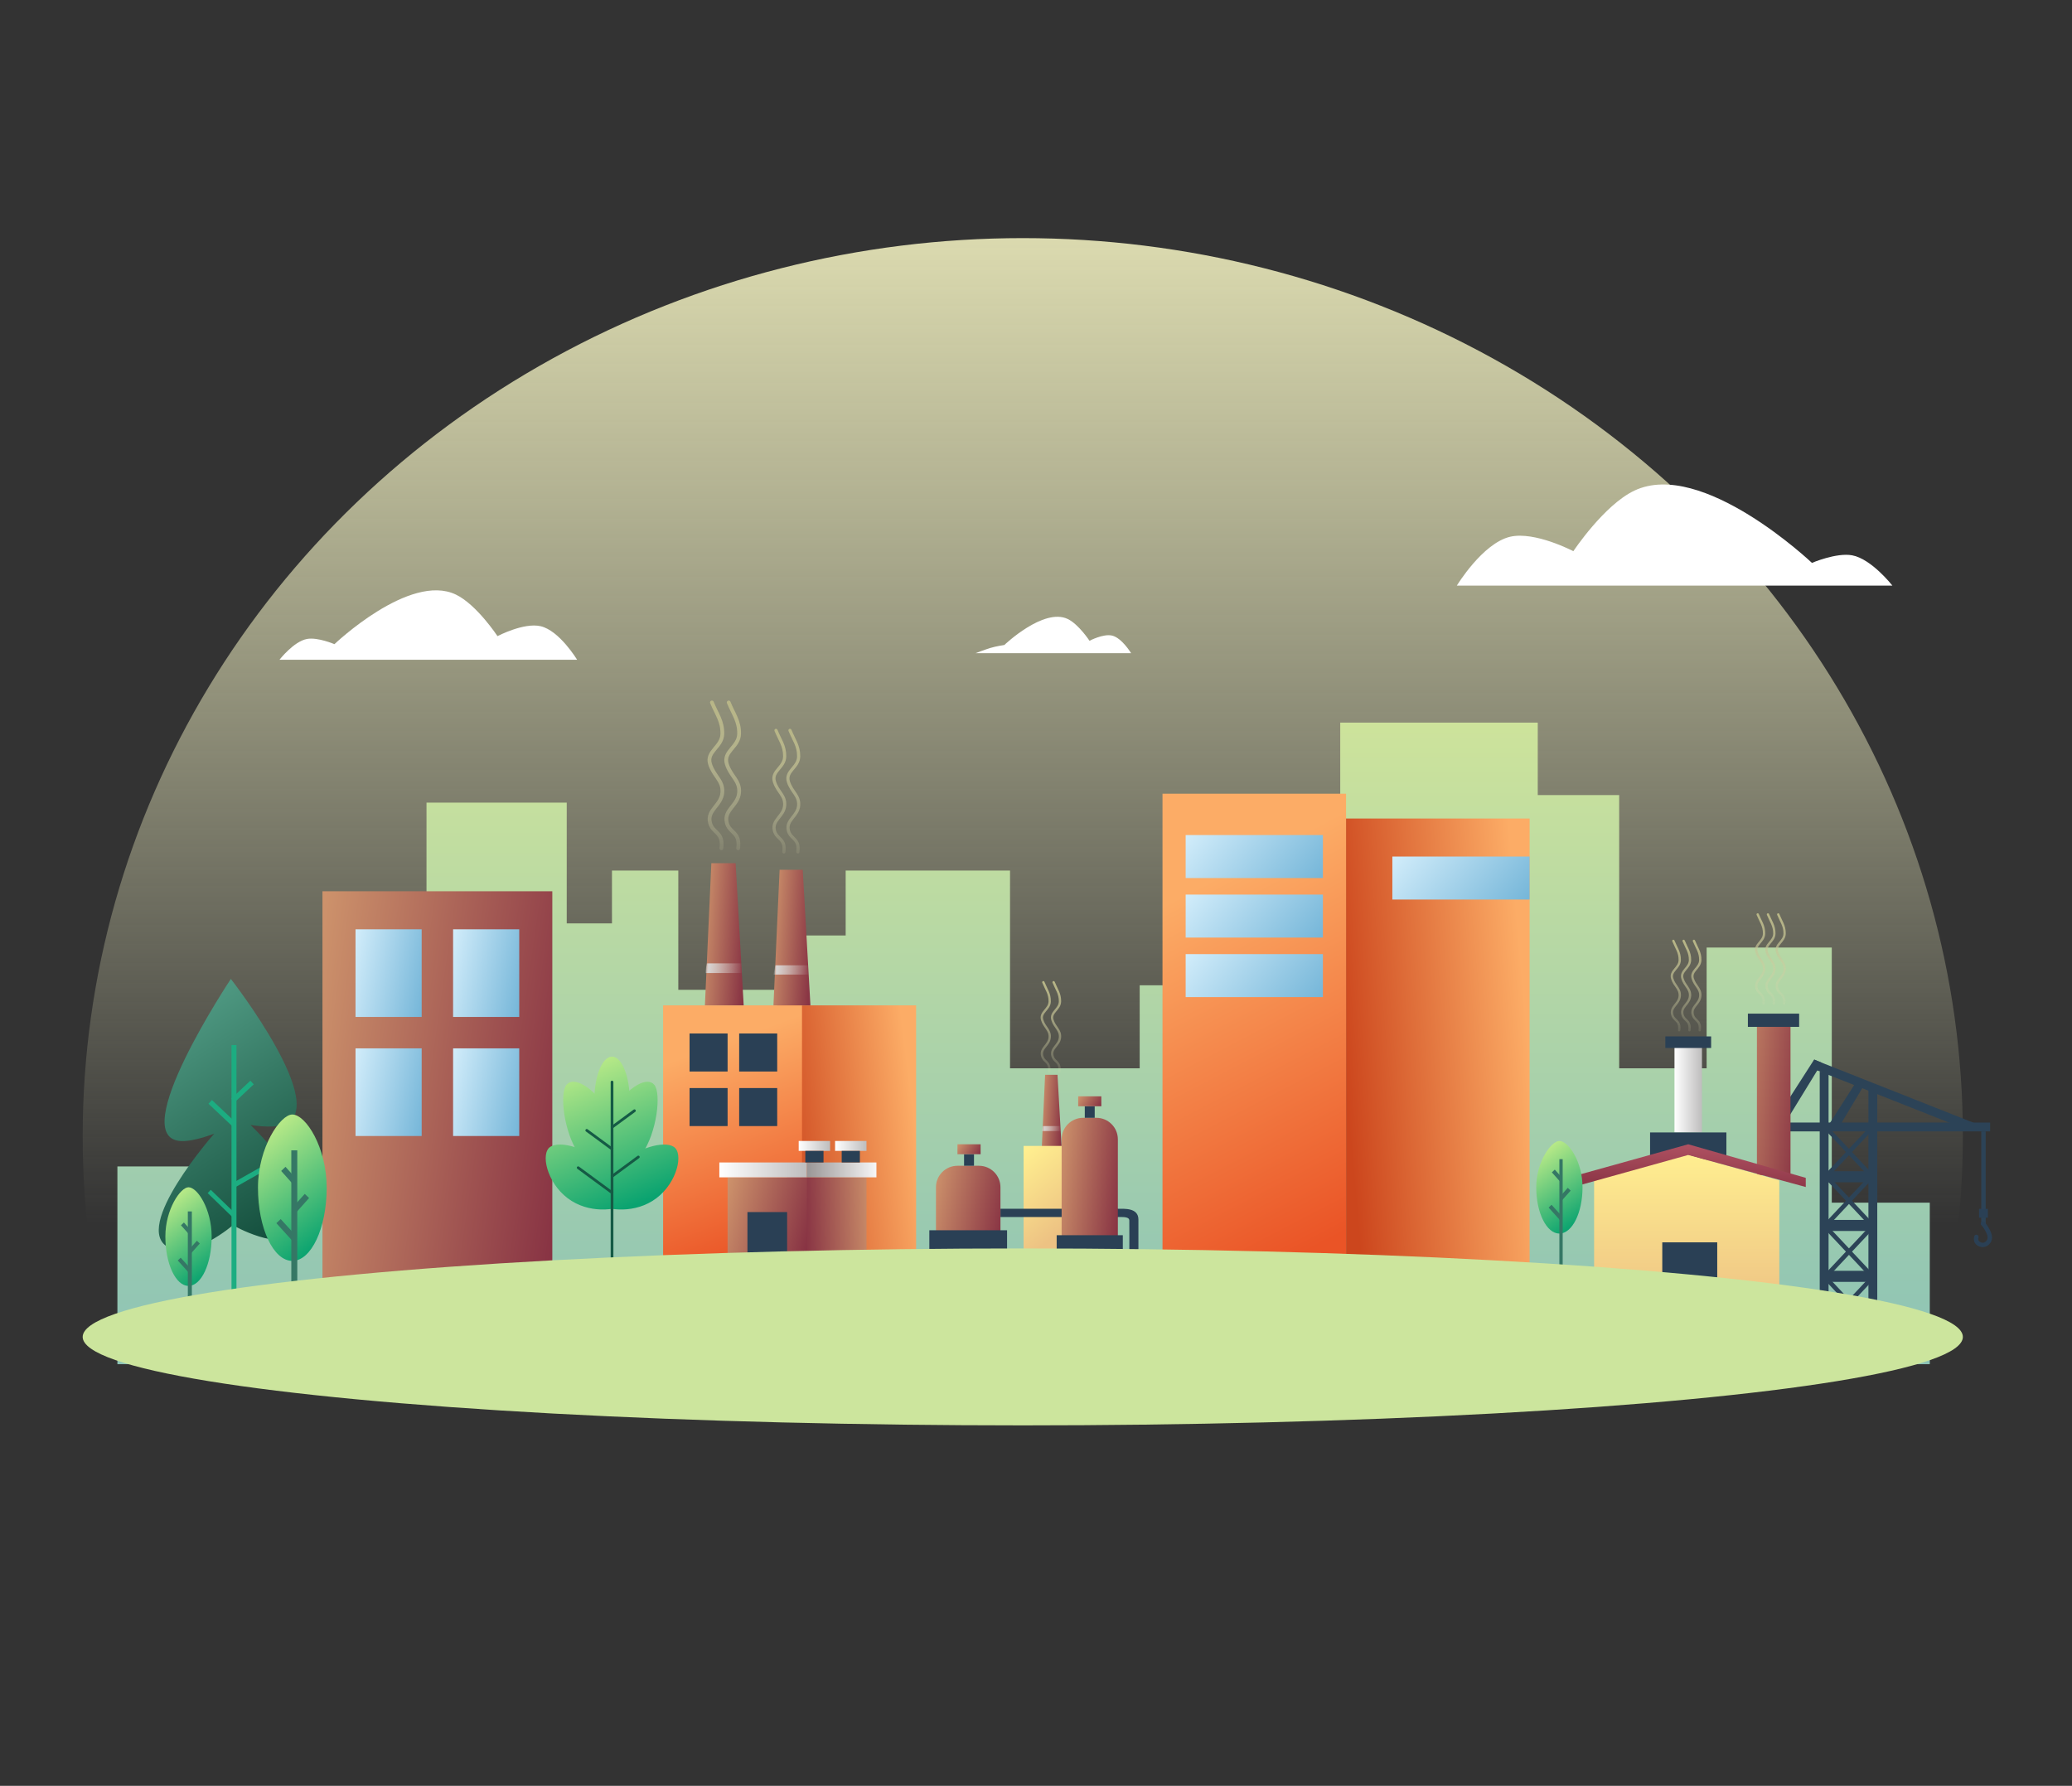<svg width="1253" height="1080" viewBox="0 0 1253 1080" fill="none" xmlns="http://www.w3.org/2000/svg">
<rect x="0" y="0" width="1253" height="1080" fill="#333333" stroke="none"/>
<g clip-path="url(#clip0_5_1558)">
<ellipse cx="618.5" cy="687" rx="568.5" ry="543" fill="url(#paint0_linear_5_1558)"/>
<path d="M1144.38 354.141H881C881 354.141 896.586 328.45 913.293 324.588C928.19 321.145 951.457 333.329 951.457 333.329C951.457 333.329 969.971 305.418 988.364 296.7C1029.26 277.317 1095.73 340.405 1095.73 340.405C1095.73 340.405 1110.55 334.067 1120.05 335.826C1131.77 337.996 1144.38 354.141 1144.38 354.141Z" fill="white"/>
<path d="M169 399H349C349 399 338.348 381.352 326.93 378.699C316.749 376.334 300.847 384.703 300.847 384.703C300.847 384.703 288.195 365.53 275.624 359.542C247.676 346.227 202.248 389.564 202.248 389.564C202.248 389.564 192.12 385.21 185.624 386.419C177.613 387.91 169 399 169 399Z" fill="white"/>
<path d="M590 395H684C684 395 678.437 385.756 672.475 384.366C667.158 383.127 658.854 387.511 658.854 387.511C658.854 387.511 652.246 377.468 645.682 374.331C631.086 367.357 607.363 390.057 607.363 390.057C607.363 390.057 602.171 390.825 598.878 391.857C594.7 393.167 590 395 590 395Z" fill="white"/>
<path d="M1167 727.315V825H71V705.405H257.922V485.386H342.72V558.421H370.075V526.468H410.195V598.591H474.933V565.725H511.406V526.468H610.794V646.064H689.21V595.852H810.481V437H929.928V480.821H979.166V646.064H1032.05V573.028H1107.73V727.315H1167Z" fill="url(#paint1_linear_5_1558)"/>
<path d="M639.5 650H632L630 694H642L639.5 650Z" fill="url(#paint2_linear_5_1558)"/>
<mask id="mask0_5_1558" style="mask-type:alpha" maskUnits="userSpaceOnUse" x="630" y="650" width="12" height="44">
<path d="M639.5 650H632L630 694H642L639.5 650Z" fill="url(#paint3_linear_5_1558)"/>
</mask>
<g mask="url(#mask0_5_1558)">
<path d="M641.4 681H630.6L630 684H642L641.4 681Z" fill="url(#paint4_linear_5_1558)"/>
</g>
<path d="M630.931 594C632.712 598.383 634.836 600.843 634.789 605.573C634.739 610.537 628.77 612.05 630.23 616.795C631.633 621.354 635.108 622.856 634.789 627.316C634.438 632.226 629.042 633.718 630.23 638.539C631.023 641.758 633.856 641.938 634.438 645.202C634.655 646.415 634.438 648.007 634.438 648.007" stroke="url(#paint5_linear_5_1558)" stroke-width="1.403" stroke-linecap="round"/>
<path d="M637.144 594C638.924 598.383 641.049 600.843 641.001 605.573C640.952 610.537 634.982 612.05 636.442 616.795C637.845 621.354 641.32 622.856 641.001 627.316C640.65 632.226 635.254 633.718 636.442 638.539C637.236 641.758 640.069 641.938 640.651 645.202C640.867 646.415 640.651 648.007 640.651 648.007" stroke="url(#paint6_linear_5_1558)" stroke-width="1.403" stroke-linecap="round"/>
<rect x="619" y="693" width="33" height="63" fill="url(#paint7_linear_5_1558)"/>
<rect x="195" y="539" width="139" height="260" fill="url(#paint8_linear_5_1558)"/>
<rect x="215" y="562" width="40" height="53" fill="url(#paint9_linear_5_1558)"/>
<rect x="274" y="562" width="40" height="53" fill="url(#paint10_linear_5_1558)"/>
<rect x="215" y="634" width="40" height="53" fill="url(#paint11_linear_5_1558)"/>
<rect x="274" y="634" width="40" height="53" fill="url(#paint12_linear_5_1558)"/>
<rect x="605" y="731" width="71" height="5" fill="#2A4055"/>
<path d="M566 718C566 710.82 571.82 705 579 705H592C599.18 705 605 710.82 605 718V758H566V718Z" fill="url(#paint13_linear_5_1558)"/>
<rect x="583" y="698" width="6" height="7" fill="#2A4055"/>
<rect x="579" y="692" width="14" height="6" fill="url(#paint14_linear_5_1558)"/>
<rect x="562" y="744" width="47" height="12" fill="#2A4055"/>
<path d="M688.431 737.519C688.431 730.319 679.931 731.018 675.931 731.019L675.431 731.019L675.431 735.018C675.431 736 674.1 736 678.5 736C682.9 736 682.861 737.537 682.931 738.019C683 738.5 682.931 758.019 682.931 758.019L688.431 758.018V737.519Z" fill="#2A4055"/>
<path d="M642 689C642 681.82 647.82 676 655 676H663C670.18 676 676 681.82 676 689V758H642V689Z" fill="url(#paint15_linear_5_1558)"/>
<rect x="656" y="669" width="6" height="7" fill="#2A4055"/>
<rect x="652" y="663" width="14" height="6" fill="url(#paint16_linear_5_1558)"/>
<rect x="639" y="747" width="40" height="9" fill="#2A4055"/>
<rect x="443" y="648" width="100" height="113" fill="url(#paint17_linear_5_1558)"/>
<rect x="449" y="658" width="88" height="79" fill="url(#paint18_linear_5_1558)"/>
<rect x="492" y="658" width="2" height="79" fill="#609EB3"/>
<rect x="449" y="678" width="2" height="88" transform="rotate(-90 449 678)" fill="#609EB3"/>
<rect x="449" y="699" width="2" height="88" transform="rotate(-90 449 699)" fill="#609EB3"/>
<rect x="449" y="721" width="2" height="88" transform="rotate(-90 449 721)" fill="#609EB3"/>
<rect x="438" y="638" width="109" height="10" fill="#2A4055"/>
<rect x="438" y="728" width="109" height="14" fill="url(#paint19_linear_5_1558)"/>
<rect x="703" y="480" width="111" height="290" fill="url(#paint20_linear_5_1558)"/>
<rect x="814" y="495" width="111" height="290" fill="url(#paint21_linear_5_1558)"/>
<path d="M170.965 680.319C201.441 671.373 139.612 592 139.612 592C139.612 592 75.373 688.477 109.513 690.049C117.48 690.416 129.579 685.558 129.579 685.558C129.579 685.558 79.007 742.75 101.988 754.417C116.537 761.803 140.866 740.945 140.866 740.945C140.866 740.945 168.924 757.286 182.253 746.184C202.48 729.336 151.526 680.319 151.526 680.319C151.526 680.319 163.594 682.483 170.965 680.319Z" fill="url(#paint22_linear_5_1558)"/>
<rect x="140" y="632" width="3" height="158" fill="#1CAD81"/>
<rect x="125.567" y="721.52" width="2.735" height="20.92" transform="rotate(-45.946 125.567 721.52)" fill="#1CAD81"/>
<rect x="126.05" y="667.471" width="3.073" height="19.714" transform="rotate(-46.697 126.05 667.471)" fill="#1CAD81"/>
<rect width="2.992" height="15.811" transform="matrix(-0.686 -0.728 -0.728 0.686 153.446 655.726)" fill="#1CAD81"/>
<rect width="2.992" height="22.034" transform="matrix(-0.493 -0.87 -0.87 0.493 162.025 706.787)" fill="#1CAD81"/>
<path d="M128 747.826C128 764.299 121.732 777.652 114 777.652C106.268 777.652 100 764.299 100 747.826C100 731.354 109.13 718 114 718C119.478 718 128 731.354 128 747.826Z" fill="url(#paint23_linear_5_1558)"/>
<rect x="113.589" y="732.609" width="2.435" height="53.565" fill="#357765"/>
<path d="M107.502 762.288L109.264 760.609L114.806 766.696L114.806 770.348L107.502 762.288Z" fill="#357765"/>
<path d="M120.83 752.03L119.068 750.35L114.907 754.987L115.351 758.174L120.83 752.03Z" fill="#357765"/>
<path d="M109.455 741.001L111.218 739.321L115.43 744.013L115.003 747.218L109.455 741.001Z" fill="#357765"/>
<path d="M197.554 718.264C197.554 742.71 188.251 762.527 176.777 762.527C165.302 762.527 156 742.71 156 718.264C156 693.817 169.55 674 176.777 674C184.907 674 197.554 693.817 197.554 718.264Z" fill="url(#paint24_linear_5_1558)"/>
<rect x="176.167" y="695.68" width="3.613" height="79.494" fill="#357765"/>
<path d="M167.133 739.727L169.749 737.234L177.973 746.267L177.973 751.687L167.133 739.727Z" fill="#357765"/>
<path d="M186.913 724.502L184.298 722.009L178.124 728.891L178.783 733.621L186.913 724.502Z" fill="#357765"/>
<path d="M170.032 708.134L172.648 705.641L178.9 712.605L178.266 717.36L170.032 708.134Z" fill="#357765"/>
<rect x="717" y="505" width="83" height="26" fill="url(#paint25_linear_5_1558)"/>
<rect x="717" y="541" width="83" height="26" fill="url(#paint26_linear_5_1558)"/>
<rect x="717" y="577" width="83" height="26" fill="url(#paint27_linear_5_1558)"/>
<rect width="5.353" height="132.486" transform="matrix(0 -1 -1 0 1203.49 684.214)" fill="#2C4357"/>
<rect width="5.353" height="104.214" transform="matrix(0.368 -0.93 -0.93 -0.368 1192.09 684.203)" fill="#2C4357"/>
<path d="M1076.58 683.843L1071.53 680.575L1097.1 640.721L1101.78 642.729L1076.58 683.843Z" fill="#2C4357"/>
<path d="M1111.11 683.269L1106.06 680.001L1123.53 652.644L1128.07 654.878L1111.11 683.269Z" fill="#2C4357"/>
<rect width="2.676" height="56.206" transform="matrix(-1 0 0 1 1200.81 684.214)" fill="#2C4357"/>
<path d="M1199.19 740C1199.19 740 1203.99 745.465 1203.2 749.368C1202.76 751.579 1200.18 753.507 1197.85 752.713C1195.86 752.035 1194.5 750.706 1195.17 748.029" stroke="#2A4055" stroke-width="2.676" stroke-linecap="round"/>
<rect width="5.353" height="5.353" transform="matrix(-1 0 0 1 1202.15 731.053)" fill="#2A4055"/>
<rect width="5.353" height="169.957" transform="matrix(-1 0 0 1 1105.79 648.082)" fill="#2C4357"/>
<rect width="5.353" height="159.251" transform="matrix(-1 0 0 1 1135.24 658.788)" fill="#2C4357"/>
<rect width="2.676" height="35.413" transform="matrix(-0.729 -0.685 -0.685 0.729 1131.22 684.709)" fill="#2C4357"/>
<rect x="1105.02" y="684.709" width="2.676" height="35.413" transform="rotate(-43.229 1105.02 684.709)" fill="#2C4357"/>
<rect width="29.441" height="6.691" transform="matrix(-1 0 0 1 1132.56 708.303)" fill="#2C4357"/>
<rect width="2.676" height="35.413" transform="matrix(-0.729 -0.685 -0.685 0.729 1131.22 714.151)" fill="#2C4357"/>
<rect x="1105.02" y="714.151" width="2.676" height="35.413" transform="rotate(-43.229 1105.02 714.151)" fill="#2C4357"/>
<rect width="29.441" height="6.691" transform="matrix(-1 0 0 1 1132.56 737.744)" fill="#2C4357"/>
<rect width="2.676" height="35.413" transform="matrix(-0.729 -0.685 -0.685 0.729 1131.22 744.93)" fill="#2C4357"/>
<rect x="1105.02" y="744.93" width="2.676" height="35.413" transform="rotate(-43.229 1105.02 744.93)" fill="#2C4357"/>
<rect width="29.441" height="6.691" transform="matrix(-1 0 0 1 1132.56 768.524)" fill="#2C4357"/>
<rect width="2.676" height="35.413" transform="matrix(-0.729 -0.685 -0.685 0.729 1131.22 775.71)" fill="#2C4357"/>
<rect x="1105.02" y="775.71" width="2.676" height="35.413" transform="rotate(-43.229 1105.02 775.71)" fill="#2C4357"/>
<rect width="29.441" height="6.691" transform="matrix(-1 0 0 1 1132.56 799.304)" fill="#2C4357"/>
<rect x="1012.62" y="633.154" width="16.615" height="51.692" fill="url(#paint28_linear_5_1558)"/>
<rect x="1007.08" y="626.769" width="27.692" height="7" fill="#2A4055"/>
<rect x="1062.46" y="620.231" width="20.308" height="90.462" fill="url(#paint29_linear_5_1558)"/>
<rect x="1057" y="613" width="31" height="8" fill="#2A4055"/>
<path d="M1062.93 553C1064.71 557.383 1066.84 559.843 1066.79 564.573C1066.74 569.537 1060.77 571.05 1062.23 575.795C1063.63 580.354 1067.11 581.856 1066.79 586.316C1066.44 591.226 1061.04 592.718 1062.23 597.539C1063.02 600.758 1065.86 600.938 1066.44 604.202C1066.65 605.415 1066.44 607.007 1066.44 607.007" stroke="url(#paint30_linear_5_1558)" stroke-width="1.403" stroke-linecap="round"/>
<path d="M1069.14 553C1070.92 557.383 1073.05 559.843 1073 564.573C1072.95 569.537 1066.98 571.05 1068.44 575.795C1069.84 580.354 1073.32 581.856 1073 586.316C1072.65 591.226 1067.25 592.718 1068.44 597.539C1069.24 600.758 1072.07 600.938 1072.65 604.202C1072.87 605.415 1072.65 607.007 1072.65 607.007" stroke="url(#paint31_linear_5_1558)" stroke-width="1.403" stroke-linecap="round"/>
<path d="M1075.36 553C1077.14 557.383 1079.26 559.843 1079.21 564.573C1079.16 569.537 1073.19 571.05 1074.65 575.795C1076.06 580.354 1079.53 581.856 1079.21 586.316C1078.86 591.226 1073.47 592.718 1074.65 597.539C1075.45 600.758 1078.28 600.938 1078.86 604.202C1079.08 605.415 1078.86 607.007 1078.86 607.007" stroke="url(#paint32_linear_5_1558)" stroke-width="1.403" stroke-linecap="round"/>
<path d="M1011.93 569C1013.71 573.383 1015.84 575.843 1015.79 580.573C1015.74 585.537 1009.77 587.05 1011.23 591.795C1012.63 596.354 1016.11 597.856 1015.79 602.316C1015.44 607.226 1010.04 608.718 1011.23 613.539C1012.02 616.758 1014.86 616.938 1015.44 620.202C1015.65 621.415 1015.44 623.007 1015.44 623.007" stroke="url(#paint33_linear_5_1558)" stroke-width="1.403" stroke-linecap="round"/>
<path d="M1018.14 569C1019.92 573.383 1022.05 575.843 1022 580.573C1021.95 585.537 1015.98 587.05 1017.44 591.795C1018.84 596.354 1022.32 597.856 1022 602.316C1021.65 607.226 1016.25 608.718 1017.44 613.539C1018.24 616.758 1021.07 616.938 1021.65 620.202C1021.87 621.415 1021.65 623.007 1021.65 623.007" stroke="url(#paint34_linear_5_1558)" stroke-width="1.403" stroke-linecap="round"/>
<path d="M1024.36 569C1026.14 573.383 1028.26 575.843 1028.21 580.573C1028.16 585.537 1022.19 587.05 1023.65 591.795C1025.06 596.354 1028.53 597.856 1028.21 602.316C1027.86 607.226 1022.47 608.718 1023.65 613.539C1024.45 616.758 1027.28 616.938 1027.86 620.202C1028.08 621.415 1027.86 623.007 1027.86 623.007" stroke="url(#paint35_linear_5_1558)" stroke-width="1.403" stroke-linecap="round"/>
<rect x="997.846" y="684.846" width="46.154" height="16.615" fill="#2A4055"/>
<path d="M1020 698L964 713.83V791L1076 789.021V713.83L1020 698Z" fill="url(#paint36_linear_5_1558)"/>
<path d="M1020.92 692L948 712.308V718.769L1020.92 698.462L1092 717.846V716V712.308L1020.92 692Z" fill="url(#paint37_linear_5_1558)"/>
<rect x="1005.23" y="751.308" width="33.231" height="33.231" fill="#2A4055"/>
<path d="M957 718C957 733.464 950.732 746 943 746C935.268 746 929 733.464 929 718C929 702.536 938.13 690 943 690C948.478 690 957 702.536 957 718Z" fill="url(#paint38_linear_5_1558)"/>
<rect x="943" y="701" width="2" height="64" fill="#357765"/>
<path d="M936.502 730.288L938.264 728.609L943.806 734.696L943.806 738.348L936.502 730.288Z" fill="#357765"/>
<path d="M949.83 720.03L948.068 718.35L943.907 722.987L944.351 726.174L949.83 720.03Z" fill="#357765"/>
<path d="M938.455 709.001L940.217 707.321L944.43 712.013L944.003 715.218L938.455 709.001Z" fill="#357765"/>
<rect x="842" y="518" width="83" height="26" fill="url(#paint39_linear_5_1558)"/>
<rect x="470" y="608" width="84" height="154" fill="url(#paint40_linear_5_1558)"/>
<rect x="401" y="608" width="84" height="154" fill="url(#paint41_linear_5_1558)"/>
<rect x="417" y="625" width="23" height="23" fill="#2A4055"/>
<rect x="447" y="625" width="23" height="23" fill="#2A4055"/>
<rect x="417" y="658" width="23" height="23" fill="#2A4055"/>
<rect x="447" y="658" width="23" height="23" fill="#2A4055"/>
<path d="M444.841 522H430.182L426.273 608H449.727L444.841 522Z" fill="url(#paint42_linear_5_1558)"/>
<mask id="mask1_5_1558" style="mask-type:alpha" maskUnits="userSpaceOnUse" x="426" y="522" width="24" height="86">
<path d="M444.841 522H430.182L426.273 608H449.727L444.841 522Z" fill="url(#paint43_linear_5_1558)"/>
</mask>
<g mask="url(#mask1_5_1558)">
<path d="M448.555 582.591H427.446L426.273 588.455H449.727L448.555 582.591Z" fill="url(#paint44_linear_5_1558)"/>
</g>
<path d="M485.432 526H471.455L467.728 608H490.091L485.432 526Z" fill="url(#paint45_linear_5_1558)"/>
<mask id="mask2_5_1558" style="mask-type:alpha" maskUnits="userSpaceOnUse" x="467" y="526" width="24" height="82">
<path d="M485.432 526H471.455L467.728 608H490.091L485.432 526Z" fill="url(#paint46_linear_5_1558)"/>
</mask>
<g mask="url(#mask2_5_1558)">
<path d="M488.973 583.773H468.846L467.728 589.364H490.091L488.973 583.773Z" fill="url(#paint47_linear_5_1558)"/>
</g>
<path d="M469.267 441.701C471.691 447.665 474.582 451.013 474.518 457.451C474.45 464.207 466.326 466.266 468.313 472.724C470.222 478.929 474.951 480.973 474.517 487.043C474.04 493.725 466.696 495.756 468.313 502.316C469.393 506.697 473.248 506.943 474.04 511.385C474.335 513.036 474.04 515.203 474.04 515.203" stroke="url(#paint48_linear_5_1558)" stroke-width="1.909" stroke-linecap="round"/>
<path d="M477.722 441.701C480.145 447.665 483.037 451.013 482.972 457.451C482.905 464.207 474.781 466.266 476.767 472.724C478.676 478.929 483.406 480.973 482.972 487.043C482.495 493.725 475.15 495.756 476.767 502.316C477.847 506.697 481.703 506.943 482.495 511.385C482.789 513.036 482.495 515.203 482.495 515.203" stroke="url(#paint49_linear_5_1558)" stroke-width="1.909" stroke-linecap="round"/>
<path d="M430.521 424.804C433.429 431.962 436.898 435.98 436.821 443.705C436.74 451.813 426.991 454.284 429.375 462.033C431.666 469.479 437.341 471.931 436.821 479.215C436.248 487.234 427.435 489.671 429.375 497.543C430.671 502.8 435.298 503.095 436.248 508.425C436.602 510.407 436.248 513.007 436.248 513.007" stroke="url(#paint50_linear_5_1558)" stroke-width="2.291" stroke-linecap="round"/>
<path d="M440.666 424.804C443.574 431.962 447.044 435.98 446.967 443.705C446.886 451.813 437.137 454.284 439.521 462.033C441.812 469.479 447.487 471.931 446.966 479.215C446.394 487.234 437.581 489.671 439.521 497.543C440.817 502.8 445.443 503.095 446.394 508.425C446.747 510.407 446.394 513.007 446.394 513.007" stroke="url(#paint51_linear_5_1558)" stroke-width="2.291" stroke-linecap="round"/>
<path d="M380.845 665.578C380.845 680.257 376.041 692.156 370.115 692.156C364.189 692.156 359.385 680.257 359.385 665.578C359.385 650.899 364.189 639 370.115 639C376.041 639 380.845 650.899 380.845 665.578Z" fill="url(#paint52_linear_5_1558)"/>
<path d="M350.02 697.839C359.052 710.723 370.929 707.774 375.319 702.637C379.709 697.5 375.947 682.892 366.915 670.008C357.883 657.124 347.002 650.843 342.612 655.98C338.221 661.117 340.988 684.955 350.02 697.839Z" fill="url(#paint53_linear_5_1558)"/>
<path d="M388.229 697.839C379.197 710.723 367.32 707.774 362.93 702.637C358.54 697.5 362.302 682.892 371.334 670.008C380.366 657.124 391.247 650.843 395.637 655.98C400.028 661.117 397.261 684.955 388.229 697.839Z" fill="url(#paint54_linear_5_1558)"/>
<path d="M343.28 724.622C355.966 734.205 372.649 732.011 378.816 728.191C384.983 724.37 379.698 713.505 367.011 703.923C354.325 694.34 339.041 689.669 332.874 693.49C326.708 697.31 330.594 715.039 343.28 724.622Z" fill="url(#paint55_linear_5_1558)"/>
<path d="M396.95 724.622C384.263 734.205 367.581 732.011 361.414 728.191C355.247 724.37 360.532 713.505 373.219 703.923C385.905 694.34 401.189 689.669 407.356 693.49C413.522 697.31 409.636 715.039 396.95 724.622Z" fill="url(#paint56_linear_5_1558)"/>
<rect x="369.29" y="653.527" width="1.651" height="108.954" rx="0.825" fill="#155A45"/>
<path d="M385.523 699.034C385.891 698.764 386.407 698.843 386.677 699.21V699.21C386.947 699.577 386.869 700.094 386.501 700.364L370.268 712.3L369.29 710.97L385.523 699.034Z" fill="#155A45"/>
<path d="M383.176 671.045C383.544 670.775 384.06 670.854 384.33 671.221V671.221C384.6 671.588 384.521 672.105 384.154 672.375L370.267 682.585L369.289 681.255L383.176 671.045Z" fill="#155A45"/>
<path d="M350.132 705.522C349.765 705.252 349.248 705.331 348.978 705.698V705.698C348.708 706.065 348.787 706.582 349.154 706.852L370.036 722.205L371.014 720.875L350.132 705.522Z" fill="#155A45"/>
<path d="M355.321 682.923C354.953 682.653 354.437 682.732 354.167 683.099V683.099C353.897 683.467 353.976 683.983 354.343 684.253L370.036 695.791L371.014 694.461L355.321 682.923Z" fill="#155A45"/>
<rect x="476" y="712" width="48" height="49" fill="url(#paint57_linear_5_1558)"/>
<rect x="440" y="712" width="48" height="49" fill="url(#paint58_linear_5_1558)"/>
<rect x="452" y="733" width="24" height="29" fill="#2A4055"/>
<rect x="435" y="703" width="53" height="9" fill="url(#paint59_linear_5_1558)"/>
<rect x="488" y="703" width="42" height="9" fill="url(#paint60_linear_5_1558)"/>
<rect x="505" y="690" width="19" height="6" fill="url(#paint61_linear_5_1558)"/>
<rect x="509" y="696" width="11" height="7" fill="#2A4055"/>
<rect x="483" y="690" width="19" height="6" fill="url(#paint62_linear_5_1558)"/>
<rect x="487" y="696" width="11" height="7" fill="#2A4055"/>
<ellipse cx="618.5" cy="808.5" rx="568.5" ry="53.5" fill="#CCE59D"/>
</g>
<defs>
<linearGradient id="paint0_linear_5_1558" x1="618.5" y1="144" x2="618.5" y2="740.5" gradientUnits="userSpaceOnUse">
<stop stop-color="#DBDAAF"/>
<stop offset="1" stop-color="#ECECC2" stop-opacity="0"/>
</linearGradient>
<linearGradient id="paint1_linear_5_1558" x1="619" y1="437" x2="619" y2="825" gradientUnits="userSpaceOnUse">
<stop stop-color="#CDE39B"/>
<stop offset="1" stop-color="#8CC3B6"/>
</linearGradient>
<linearGradient id="paint2_linear_5_1558" x1="626.76" y1="667.43" x2="643.516" y2="668.645" gradientUnits="userSpaceOnUse">
<stop stop-color="#D7A071"/>
<stop offset="1" stop-color="#873243"/>
</linearGradient>
<linearGradient id="paint3_linear_5_1558" x1="626.76" y1="667.43" x2="643.516" y2="668.645" gradientUnits="userSpaceOnUse">
<stop stop-color="#D7A071"/>
<stop offset="1" stop-color="#873243"/>
</linearGradient>
<linearGradient id="paint4_linear_5_1558" x1="630.5" y1="682" x2="642" y2="683" gradientUnits="userSpaceOnUse">
<stop stop-color="#D9D9D9"/>
<stop offset="1" stop-color="#D9D9D9" stop-opacity="0"/>
<stop offset="1" stop-color="#D9D9D9"/>
</linearGradient>
<linearGradient id="paint5_linear_5_1558" x1="632.405" y1="594" x2="632.405" y2="648.007" gradientUnits="userSpaceOnUse">
<stop stop-color="#B8B687"/>
<stop offset="1" stop-color="#DCDBB0" stop-opacity="0.13"/>
</linearGradient>
<linearGradient id="paint6_linear_5_1558" x1="638.617" y1="594" x2="638.617" y2="648.007" gradientUnits="userSpaceOnUse">
<stop stop-color="#B8B687"/>
<stop offset="1" stop-color="#DCDBB0" stop-opacity="0.13"/>
</linearGradient>
<linearGradient id="paint7_linear_5_1558" x1="619" y1="696" x2="652" y2="736" gradientUnits="userSpaceOnUse">
<stop stop-color="#FFEF8F"/>
<stop offset="1" stop-color="#EDC283"/>
</linearGradient>
<linearGradient id="paint8_linear_5_1558" x1="157.47" y1="641.997" x2="348.721" y2="669.167" gradientUnits="userSpaceOnUse">
<stop stop-color="#D7A071"/>
<stop offset="1" stop-color="#873243"/>
</linearGradient>
<linearGradient id="paint9_linear_5_1558" x1="204.2" y1="582.996" x2="258.176" y2="593.821" gradientUnits="userSpaceOnUse">
<stop stop-color="#DEF4FF"/>
<stop offset="1" stop-color="#77B7D9"/>
</linearGradient>
<linearGradient id="paint10_linear_5_1558" x1="263.2" y1="582.996" x2="317.176" y2="593.821" gradientUnits="userSpaceOnUse">
<stop stop-color="#DEF4FF"/>
<stop offset="1" stop-color="#77B7D9"/>
</linearGradient>
<linearGradient id="paint11_linear_5_1558" x1="204.2" y1="654.996" x2="258.176" y2="665.821" gradientUnits="userSpaceOnUse">
<stop stop-color="#DEF4FF"/>
<stop offset="1" stop-color="#77B7D9"/>
</linearGradient>
<linearGradient id="paint12_linear_5_1558" x1="263.2" y1="654.996" x2="317.176" y2="665.821" gradientUnits="userSpaceOnUse">
<stop stop-color="#DEF4FF"/>
<stop offset="1" stop-color="#77B7D9"/>
</linearGradient>
<linearGradient id="paint13_linear_5_1558" x1="555.47" y1="725.996" x2="608.197" y2="736.306" gradientUnits="userSpaceOnUse">
<stop stop-color="#D7A071"/>
<stop offset="1" stop-color="#873243"/>
</linearGradient>
<linearGradient id="paint14_linear_5_1558" x1="575.22" y1="694.377" x2="589.414" y2="703.178" gradientUnits="userSpaceOnUse">
<stop stop-color="#D7A071"/>
<stop offset="1" stop-color="#873243"/>
</linearGradient>
<linearGradient id="paint15_linear_5_1558" x1="632.82" y1="708.484" x2="679.972" y2="713.679" gradientUnits="userSpaceOnUse">
<stop stop-color="#D7A071"/>
<stop offset="1" stop-color="#873243"/>
</linearGradient>
<linearGradient id="paint16_linear_5_1558" x1="648.22" y1="665.377" x2="662.414" y2="674.178" gradientUnits="userSpaceOnUse">
<stop stop-color="#D7A071"/>
<stop offset="1" stop-color="#873243"/>
</linearGradient>
<linearGradient id="paint17_linear_5_1558" x1="416" y1="692.764" x2="549.012" y2="724.044" gradientUnits="userSpaceOnUse">
<stop stop-color="#D7A071"/>
<stop offset="1" stop-color="#873243"/>
</linearGradient>
<linearGradient id="paint18_linear_5_1558" x1="425.24" y1="689.295" x2="538.812" y2="722.913" gradientUnits="userSpaceOnUse">
<stop stop-color="#DEF4FF"/>
<stop offset="1" stop-color="#77B7D9"/>
</linearGradient>
<linearGradient id="paint19_linear_5_1558" x1="454.5" y1="735" x2="539.5" y2="744" gradientUnits="userSpaceOnUse">
<stop stop-color="white"/>
<stop offset="1" stop-color="#C8C8C8"/>
<stop offset="1" stop-color="#7E7E7E"/>
</linearGradient>
<linearGradient id="paint20_linear_5_1558" x1="684.13" y1="557.5" x2="788.615" y2="757.97" gradientUnits="userSpaceOnUse">
<stop stop-color="#FCAC66"/>
<stop offset="1" stop-color="#EA5426"/>
</linearGradient>
<linearGradient id="paint21_linear_5_1558" x1="925" y1="640" x2="813.106" y2="649.858" gradientUnits="userSpaceOnUse">
<stop stop-color="#FCAC66"/>
<stop offset="1" stop-color="#CC461D"/>
</linearGradient>
<linearGradient id="paint22_linear_5_1558" x1="116.971" y1="606.057" x2="194.648" y2="726.946" gradientUnits="userSpaceOnUse">
<stop stop-color="#4F9982"/>
<stop offset="1" stop-color="#15503E"/>
</linearGradient>
<linearGradient id="paint23_linear_5_1558" x1="106.453" y1="723.113" x2="136.377" y2="762.509" gradientUnits="userSpaceOnUse">
<stop stop-color="#B7E987"/>
<stop offset="1" stop-color="#0AA370"/>
</linearGradient>
<linearGradient id="paint24_linear_5_1558" x1="165.576" y1="681.588" x2="209.985" y2="740.054" gradientUnits="userSpaceOnUse">
<stop stop-color="#B7E987"/>
<stop offset="1" stop-color="#0AA370"/>
</linearGradient>
<linearGradient id="paint25_linear_5_1558" x1="694.59" y1="515.3" x2="762.34" y2="572.773" gradientUnits="userSpaceOnUse">
<stop stop-color="#DEF4FF"/>
<stop offset="1" stop-color="#77B7D9"/>
</linearGradient>
<linearGradient id="paint26_linear_5_1558" x1="694.59" y1="551.3" x2="762.34" y2="608.773" gradientUnits="userSpaceOnUse">
<stop stop-color="#DEF4FF"/>
<stop offset="1" stop-color="#77B7D9"/>
</linearGradient>
<linearGradient id="paint27_linear_5_1558" x1="694.59" y1="587.3" x2="762.34" y2="644.773" gradientUnits="userSpaceOnUse">
<stop stop-color="#DEF4FF"/>
<stop offset="1" stop-color="#77B7D9"/>
</linearGradient>
<linearGradient id="paint28_linear_5_1558" x1="1012.62" y1="657.154" x2="1029.23" y2="657.154" gradientUnits="userSpaceOnUse">
<stop stop-color="white"/>
<stop offset="1" stop-color="#BEBDBD"/>
</linearGradient>
<linearGradient id="paint29_linear_5_1558" x1="1047" y1="667" x2="1091.5" y2="671.5" gradientUnits="userSpaceOnUse">
<stop stop-color="#C88B68"/>
<stop offset="1" stop-color="#873243"/>
</linearGradient>
<linearGradient id="paint30_linear_5_1558" x1="1064.4" y1="553" x2="1064.4" y2="607.007" gradientUnits="userSpaceOnUse">
<stop stop-color="#B8B687"/>
<stop offset="1" stop-color="#DCDBB0" stop-opacity="0.13"/>
</linearGradient>
<linearGradient id="paint31_linear_5_1558" x1="1070.62" y1="553" x2="1070.62" y2="607.007" gradientUnits="userSpaceOnUse">
<stop stop-color="#B8B687"/>
<stop offset="1" stop-color="#DCDBB0" stop-opacity="0.13"/>
</linearGradient>
<linearGradient id="paint32_linear_5_1558" x1="1076.83" y1="553" x2="1076.83" y2="607.007" gradientUnits="userSpaceOnUse">
<stop stop-color="#B8B687"/>
<stop offset="1" stop-color="#DCDBB0" stop-opacity="0.13"/>
</linearGradient>
<linearGradient id="paint33_linear_5_1558" x1="1013.4" y1="569" x2="1013.4" y2="623.007" gradientUnits="userSpaceOnUse">
<stop stop-color="#B8B687"/>
<stop offset="1" stop-color="#DCDBB0" stop-opacity="0.13"/>
</linearGradient>
<linearGradient id="paint34_linear_5_1558" x1="1019.62" y1="569" x2="1019.62" y2="623.007" gradientUnits="userSpaceOnUse">
<stop stop-color="#B8B687"/>
<stop offset="1" stop-color="#DCDBB0" stop-opacity="0.13"/>
</linearGradient>
<linearGradient id="paint35_linear_5_1558" x1="1025.83" y1="569" x2="1025.83" y2="623.007" gradientUnits="userSpaceOnUse">
<stop stop-color="#B8B687"/>
<stop offset="1" stop-color="#DCDBB0" stop-opacity="0.13"/>
</linearGradient>
<linearGradient id="paint36_linear_5_1558" x1="1020" y1="698" x2="1020" y2="791" gradientUnits="userSpaceOnUse">
<stop stop-color="#FFEE90"/>
<stop offset="1" stop-color="#EEC384"/>
</linearGradient>
<linearGradient id="paint37_linear_5_1558" x1="1022.77" y1="681.846" x2="1021.32" y2="721.326" gradientUnits="userSpaceOnUse">
<stop stop-color="#BD5C6C"/>
<stop offset="1" stop-color="#873243"/>
</linearGradient>
<linearGradient id="paint38_linear_5_1558" x1="935.453" y1="694.8" x2="963.022" y2="733.463" gradientUnits="userSpaceOnUse">
<stop stop-color="#B7E987"/>
<stop offset="1" stop-color="#0AA370"/>
</linearGradient>
<linearGradient id="paint39_linear_5_1558" x1="819.59" y1="528.3" x2="887.34" y2="585.773" gradientUnits="userSpaceOnUse">
<stop stop-color="#DEF4FF"/>
<stop offset="1" stop-color="#77B7D9"/>
</linearGradient>
<linearGradient id="paint40_linear_5_1558" x1="554" y1="685" x2="469.991" y2="695.548" gradientUnits="userSpaceOnUse">
<stop stop-color="#FCAC66"/>
<stop offset="1" stop-color="#CC461D"/>
</linearGradient>
<linearGradient id="paint41_linear_5_1558" x1="386.72" y1="649.155" x2="430.391" y2="768.559" gradientUnits="userSpaceOnUse">
<stop stop-color="#FCAC66"/>
<stop offset="1" stop-color="#EA5426"/>
</linearGradient>
<linearGradient id="paint42_linear_5_1558" x1="419.94" y1="556.068" x2="452.691" y2="558.442" gradientUnits="userSpaceOnUse">
<stop stop-color="#D7A071"/>
<stop offset="1" stop-color="#873243"/>
</linearGradient>
<linearGradient id="paint43_linear_5_1558" x1="419.94" y1="556.068" x2="452.691" y2="558.442" gradientUnits="userSpaceOnUse">
<stop stop-color="#D7A071"/>
<stop offset="1" stop-color="#873243"/>
</linearGradient>
<linearGradient id="paint44_linear_5_1558" x1="427.25" y1="584.545" x2="449.727" y2="586.5" gradientUnits="userSpaceOnUse">
<stop stop-color="#D9D9D9"/>
<stop offset="1" stop-color="#D9D9D9" stop-opacity="0"/>
<stop offset="1" stop-color="#D9D9D9"/>
</linearGradient>
<linearGradient id="paint45_linear_5_1558" x1="461.689" y1="558.484" x2="492.917" y2="560.747" gradientUnits="userSpaceOnUse">
<stop stop-color="#D7A071"/>
<stop offset="1" stop-color="#873243"/>
</linearGradient>
<linearGradient id="paint46_linear_5_1558" x1="461.689" y1="558.484" x2="492.917" y2="560.747" gradientUnits="userSpaceOnUse">
<stop stop-color="#D7A071"/>
<stop offset="1" stop-color="#873243"/>
</linearGradient>
<linearGradient id="paint47_linear_5_1558" x1="468.659" y1="585.636" x2="490.091" y2="587.5" gradientUnits="userSpaceOnUse">
<stop stop-color="#D9D9D9"/>
<stop offset="1" stop-color="#D9D9D9" stop-opacity="0"/>
<stop offset="1" stop-color="#D9D9D9"/>
</linearGradient>
<linearGradient id="paint48_linear_5_1558" x1="471.273" y1="441.701" x2="471.273" y2="515.203" gradientUnits="userSpaceOnUse">
<stop stop-color="#B8B687"/>
<stop offset="1" stop-color="#DCDBB0" stop-opacity="0.13"/>
</linearGradient>
<linearGradient id="paint49_linear_5_1558" x1="479.727" y1="441.701" x2="479.727" y2="515.203" gradientUnits="userSpaceOnUse">
<stop stop-color="#B8B687"/>
<stop offset="1" stop-color="#DCDBB0" stop-opacity="0.13"/>
</linearGradient>
<linearGradient id="paint50_linear_5_1558" x1="432.927" y1="424.804" x2="432.927" y2="513.007" gradientUnits="userSpaceOnUse">
<stop stop-color="#B8B687"/>
<stop offset="1" stop-color="#DCDBB0" stop-opacity="0.13"/>
</linearGradient>
<linearGradient id="paint51_linear_5_1558" x1="443.073" y1="424.804" x2="443.073" y2="513.007" gradientUnits="userSpaceOnUse">
<stop stop-color="#B8B687"/>
<stop offset="1" stop-color="#DCDBB0" stop-opacity="0.13"/>
</linearGradient>
<linearGradient id="paint52_linear_5_1558" x1="348.489" y1="646.924" x2="382.331" y2="729.3" gradientUnits="userSpaceOnUse">
<stop stop-color="#B7E987"/>
<stop offset="1" stop-color="#0AA370"/>
</linearGradient>
<linearGradient id="paint53_linear_5_1558" x1="348.489" y1="646.924" x2="382.331" y2="729.3" gradientUnits="userSpaceOnUse">
<stop stop-color="#B7E987"/>
<stop offset="1" stop-color="#0AA370"/>
</linearGradient>
<linearGradient id="paint54_linear_5_1558" x1="348.489" y1="646.924" x2="382.331" y2="729.3" gradientUnits="userSpaceOnUse">
<stop stop-color="#B7E987"/>
<stop offset="1" stop-color="#0AA370"/>
</linearGradient>
<linearGradient id="paint55_linear_5_1558" x1="348.489" y1="646.924" x2="382.331" y2="729.3" gradientUnits="userSpaceOnUse">
<stop stop-color="#B7E987"/>
<stop offset="1" stop-color="#0AA370"/>
</linearGradient>
<linearGradient id="paint56_linear_5_1558" x1="348.489" y1="646.924" x2="382.331" y2="729.3" gradientUnits="userSpaceOnUse">
<stop stop-color="#B7E987"/>
<stop offset="1" stop-color="#0AA370"/>
</linearGradient>
<linearGradient id="paint57_linear_5_1558" x1="535.111" y1="736.945" x2="485.777" y2="739.163" gradientUnits="userSpaceOnUse">
<stop stop-color="#D7A071"/>
<stop offset="1" stop-color="#873243"/>
</linearGradient>
<linearGradient id="paint58_linear_5_1558" x1="427.04" y1="731.411" x2="490.141" y2="747.837" gradientUnits="userSpaceOnUse">
<stop stop-color="#D7A071"/>
<stop offset="1" stop-color="#873243"/>
</linearGradient>
<linearGradient id="paint59_linear_5_1558" x1="435" y1="707.179" x2="488" y2="707.179" gradientUnits="userSpaceOnUse">
<stop stop-color="white"/>
<stop offset="1" stop-color="#BEBDBD"/>
</linearGradient>
<linearGradient id="paint60_linear_5_1558" x1="488" y1="707.179" x2="530" y2="707.179" gradientUnits="userSpaceOnUse">
<stop stop-color="#9A9696"/>
<stop offset="1" stop-color="#F6F6F6"/>
</linearGradient>
<linearGradient id="paint61_linear_5_1558" x1="505" y1="692.786" x2="524" y2="692.786" gradientUnits="userSpaceOnUse">
<stop stop-color="white"/>
<stop offset="1" stop-color="#BEBDBD"/>
</linearGradient>
<linearGradient id="paint62_linear_5_1558" x1="483" y1="692.786" x2="502" y2="692.786" gradientUnits="userSpaceOnUse">
<stop stop-color="white"/>
<stop offset="1" stop-color="#BEBDBD"/>
</linearGradient>
<clipPath id="clip0_5_1558">
<rect width="1253" height="1080" fill="white"/>
</clipPath>
</defs>
</svg>

